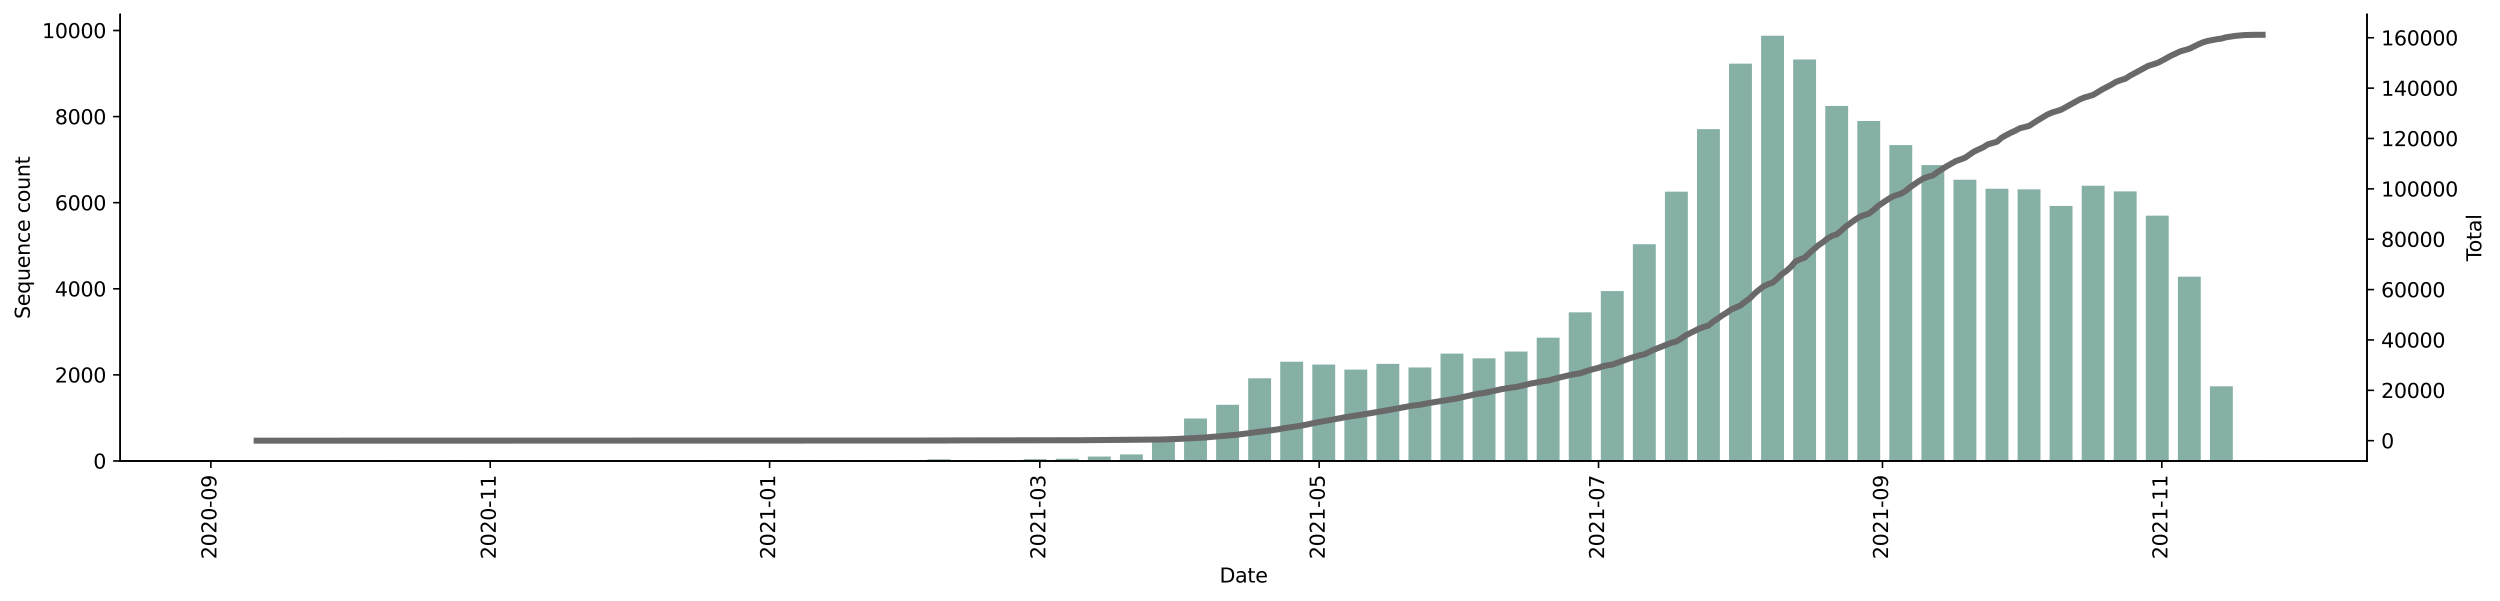 <?xml version="1.0" encoding="utf-8" standalone="no"?>
<!DOCTYPE svg PUBLIC "-//W3C//DTD SVG 1.1//EN"
  "http://www.w3.org/Graphics/SVG/1.1/DTD/svg11.dtd">
<svg height="298.621pt" version="1.1" viewBox="0 0 1241.744 298.621" width="1241.744pt" xmlns="http://www.w3.org/2000/svg" xmlns:xlink="http://www.w3.org/1999/xlink">
 <defs>
  <style type="text/css">*{stroke-linecap:butt;stroke-linejoin:round;}</style>
 </defs>
 <g id="figure_1">
  <g id="patch_1">
   <path d="M 0 298.621 
L 1241.744 298.621 
L 1241.744 0 
L 0 0 
z
" style="fill:#ffffff;"/>
  </g>
  <g id="axes_1">
   <g id="patch_2">
    <path d="M 59.691 228.96 
L 1175.691 228.96 
L 1175.691 7.2 
L 59.691 7.2 
z
" style="fill:#ffffff;"/>
   </g>
   <g id="patch_3">
    <path clip-path="url(#pdcbfd4e3df)" d="M 110.418 228.96 
L 121.792 228.96 
L 121.792 228.939 
L 110.418 228.939 
z
" style="fill:#86b0a6;"/>
   </g>
   <g id="patch_4">
    <path clip-path="url(#pdcbfd4e3df)" d="M 190.035 228.96 
L 201.409 228.96 
L 201.409 228.917 
L 190.035 228.917 
z
" style="fill:#86b0a6;"/>
   </g>
   <g id="patch_5">
    <path clip-path="url(#pdcbfd4e3df)" d="M 221.881 228.96 
L 233.255 228.96 
L 233.255 228.874 
L 221.881 228.874 
z
" style="fill:#86b0a6;"/>
   </g>
   <g id="patch_6">
    <path clip-path="url(#pdcbfd4e3df)" d="M 237.805 228.96 
L 249.179 228.96 
L 249.179 228.939 
L 237.805 228.939 
z
" style="fill:#86b0a6;"/>
   </g>
   <g id="patch_7">
    <path clip-path="url(#pdcbfd4e3df)" d="M 253.728 228.96 
L 265.102 228.96 
L 265.102 228.939 
L 253.728 228.939 
z
" style="fill:#86b0a6;"/>
   </g>
   <g id="patch_8">
    <path clip-path="url(#pdcbfd4e3df)" d="M 317.422 228.96 
L 328.795 228.96 
L 328.795 228.939 
L 317.422 228.939 
z
" style="fill:#86b0a6;"/>
   </g>
   <g id="patch_9">
    <path clip-path="url(#pdcbfd4e3df)" d="M 349.268 228.96 
L 360.642 228.96 
L 360.642 228.917 
L 349.268 228.917 
z
" style="fill:#86b0a6;"/>
   </g>
   <g id="patch_10">
    <path clip-path="url(#pdcbfd4e3df)" d="M 365.192 228.96 
L 376.565 228.96 
L 376.565 228.917 
L 365.192 228.917 
z
" style="fill:#86b0a6;"/>
   </g>
   <g id="patch_11">
    <path clip-path="url(#pdcbfd4e3df)" d="M 381.115 228.96 
L 392.489 228.96 
L 392.489 228.49 
L 381.115 228.49 
z
" style="fill:#86b0a6;"/>
   </g>
   <g id="patch_12">
    <path clip-path="url(#pdcbfd4e3df)" d="M 397.038 228.96 
L 408.412 228.96 
L 408.412 228.768 
L 397.038 228.768 
z
" style="fill:#86b0a6;"/>
   </g>
   <g id="patch_13">
    <path clip-path="url(#pdcbfd4e3df)" d="M 412.962 228.96 
L 424.336 228.96 
L 424.336 228.917 
L 412.962 228.917 
z
" style="fill:#86b0a6;"/>
   </g>
   <g id="patch_14">
    <path clip-path="url(#pdcbfd4e3df)" d="M 428.885 228.96 
L 440.259 228.96 
L 440.259 228.896 
L 428.885 228.896 
z
" style="fill:#86b0a6;"/>
   </g>
   <g id="patch_15">
    <path clip-path="url(#pdcbfd4e3df)" d="M 444.808 228.96 
L 456.182 228.96 
L 456.182 228.768 
L 444.808 228.768 
z
" style="fill:#86b0a6;"/>
   </g>
   <g id="patch_16">
    <path clip-path="url(#pdcbfd4e3df)" d="M 460.732 228.96 
L 472.106 228.96 
L 472.106 228.126 
L 460.732 228.126 
z
" style="fill:#86b0a6;"/>
   </g>
   <g id="patch_17">
    <path clip-path="url(#pdcbfd4e3df)" d="M 476.655 228.96 
L 488.029 228.96 
L 488.029 228.896 
L 476.655 228.896 
z
" style="fill:#86b0a6;"/>
   </g>
   <g id="patch_18">
    <path clip-path="url(#pdcbfd4e3df)" d="M 492.579 228.96 
L 503.952 228.96 
L 503.952 228.81 
L 492.579 228.81 
z
" style="fill:#86b0a6;"/>
   </g>
   <g id="patch_19">
    <path clip-path="url(#pdcbfd4e3df)" d="M 508.502 228.96 
L 519.876 228.96 
L 519.876 228.062 
L 508.502 228.062 
z
" style="fill:#86b0a6;"/>
   </g>
   <g id="patch_20">
    <path clip-path="url(#pdcbfd4e3df)" d="M 524.425 228.96 
L 535.799 228.96 
L 535.799 227.848 
L 524.425 227.848 
z
" style="fill:#86b0a6;"/>
   </g>
   <g id="patch_21">
    <path clip-path="url(#pdcbfd4e3df)" d="M 540.349 228.96 
L 551.722 228.96 
L 551.722 226.758 
L 540.349 226.758 
z
" style="fill:#86b0a6;"/>
   </g>
   <g id="patch_22">
    <path clip-path="url(#pdcbfd4e3df)" d="M 556.272 228.96 
L 567.646 228.96 
L 567.646 225.71 
L 556.272 225.71 
z
" style="fill:#86b0a6;"/>
   </g>
   <g id="patch_23">
    <path clip-path="url(#pdcbfd4e3df)" d="M 572.195 228.96 
L 583.569 228.96 
L 583.569 219.339 
L 572.195 219.339 
z
" style="fill:#86b0a6;"/>
   </g>
   <g id="patch_24">
    <path clip-path="url(#pdcbfd4e3df)" d="M 588.119 228.96 
L 599.492 228.96 
L 599.492 207.857 
L 588.119 207.857 
z
" style="fill:#86b0a6;"/>
   </g>
   <g id="patch_25">
    <path clip-path="url(#pdcbfd4e3df)" d="M 604.042 228.96 
L 615.416 228.96 
L 615.416 201.058 
L 604.042 201.058 
z
" style="fill:#86b0a6;"/>
   </g>
   <g id="patch_26">
    <path clip-path="url(#pdcbfd4e3df)" d="M 619.965 228.96 
L 631.339 228.96 
L 631.339 187.887 
L 619.965 187.887 
z
" style="fill:#86b0a6;"/>
   </g>
   <g id="patch_27">
    <path clip-path="url(#pdcbfd4e3df)" d="M 635.889 228.96 
L 647.263 228.96 
L 647.263 179.677 
L 635.889 179.677 
z
" style="fill:#86b0a6;"/>
   </g>
   <g id="patch_28">
    <path clip-path="url(#pdcbfd4e3df)" d="M 651.812 228.96 
L 663.186 228.96 
L 663.186 181.046 
L 651.812 181.046 
z
" style="fill:#86b0a6;"/>
   </g>
   <g id="patch_29">
    <path clip-path="url(#pdcbfd4e3df)" d="M 667.735 228.96 
L 679.109 228.96 
L 679.109 183.568 
L 667.735 183.568 
z
" style="fill:#86b0a6;"/>
   </g>
   <g id="patch_30">
    <path clip-path="url(#pdcbfd4e3df)" d="M 683.659 228.96 
L 695.033 228.96 
L 695.033 180.725 
L 683.659 180.725 
z
" style="fill:#86b0a6;"/>
   </g>
   <g id="patch_31">
    <path clip-path="url(#pdcbfd4e3df)" d="M 699.582 228.96 
L 710.956 228.96 
L 710.956 182.521 
L 699.582 182.521 
z
" style="fill:#86b0a6;"/>
   </g>
   <g id="patch_32">
    <path clip-path="url(#pdcbfd4e3df)" d="M 715.506 228.96 
L 726.879 228.96 
L 726.879 175.636 
L 715.506 175.636 
z
" style="fill:#86b0a6;"/>
   </g>
   <g id="patch_33">
    <path clip-path="url(#pdcbfd4e3df)" d="M 731.429 228.96 
L 742.803 228.96 
L 742.803 177.988 
L 731.429 177.988 
z
" style="fill:#86b0a6;"/>
   </g>
   <g id="patch_34">
    <path clip-path="url(#pdcbfd4e3df)" d="M 747.352 228.96 
L 758.726 228.96 
L 758.726 174.589 
L 747.352 174.589 
z
" style="fill:#86b0a6;"/>
   </g>
   <g id="patch_35">
    <path clip-path="url(#pdcbfd4e3df)" d="M 763.276 228.96 
L 774.649 228.96 
L 774.649 167.725 
L 763.276 167.725 
z
" style="fill:#86b0a6;"/>
   </g>
   <g id="patch_36">
    <path clip-path="url(#pdcbfd4e3df)" d="M 779.199 228.96 
L 790.573 228.96 
L 790.573 155.132 
L 779.199 155.132 
z
" style="fill:#86b0a6;"/>
   </g>
   <g id="patch_37">
    <path clip-path="url(#pdcbfd4e3df)" d="M 795.122 228.96 
L 806.496 228.96 
L 806.496 144.57 
L 795.122 144.57 
z
" style="fill:#86b0a6;"/>
   </g>
   <g id="patch_38">
    <path clip-path="url(#pdcbfd4e3df)" d="M 811.046 228.96 
L 822.42 228.96 
L 822.42 121.307 
L 811.046 121.307 
z
" style="fill:#86b0a6;"/>
   </g>
   <g id="patch_39">
    <path clip-path="url(#pdcbfd4e3df)" d="M 826.969 228.96 
L 838.343 228.96 
L 838.343 95.201 
L 826.969 95.201 
z
" style="fill:#86b0a6;"/>
   </g>
   <g id="patch_40">
    <path clip-path="url(#pdcbfd4e3df)" d="M 842.892 228.96 
L 854.266 228.96 
L 854.266 64.156 
L 842.892 64.156 
z
" style="fill:#86b0a6;"/>
   </g>
   <g id="patch_41">
    <path clip-path="url(#pdcbfd4e3df)" d="M 858.816 228.96 
L 870.19 228.96 
L 870.19 31.615 
L 858.816 31.615 
z
" style="fill:#86b0a6;"/>
   </g>
   <g id="patch_42">
    <path clip-path="url(#pdcbfd4e3df)" d="M 874.739 228.96 
L 886.113 228.96 
L 886.113 17.76 
L 874.739 17.76 
z
" style="fill:#86b0a6;"/>
   </g>
   <g id="patch_43">
    <path clip-path="url(#pdcbfd4e3df)" d="M 890.662 228.96 
L 902.036 228.96 
L 902.036 29.541 
L 890.662 29.541 
z
" style="fill:#86b0a6;"/>
   </g>
   <g id="patch_44">
    <path clip-path="url(#pdcbfd4e3df)" d="M 906.586 228.96 
L 917.96 228.96 
L 917.96 52.611 
L 906.586 52.611 
z
" style="fill:#86b0a6;"/>
   </g>
   <g id="patch_45">
    <path clip-path="url(#pdcbfd4e3df)" d="M 922.509 228.96 
L 933.883 228.96 
L 933.883 60.115 
L 922.509 60.115 
z
" style="fill:#86b0a6;"/>
   </g>
   <g id="patch_46">
    <path clip-path="url(#pdcbfd4e3df)" d="M 938.433 228.96 
L 949.806 228.96 
L 949.806 72.067 
L 938.433 72.067 
z
" style="fill:#86b0a6;"/>
   </g>
   <g id="patch_47">
    <path clip-path="url(#pdcbfd4e3df)" d="M 954.356 228.96 
L 965.73 228.96 
L 965.73 81.988 
L 954.356 81.988 
z
" style="fill:#86b0a6;"/>
   </g>
   <g id="patch_48">
    <path clip-path="url(#pdcbfd4e3df)" d="M 970.279 228.96 
L 981.653 228.96 
L 981.653 89.279 
L 970.279 89.279 
z
" style="fill:#86b0a6;"/>
   </g>
   <g id="patch_49">
    <path clip-path="url(#pdcbfd4e3df)" d="M 986.203 228.96 
L 997.576 228.96 
L 997.576 93.748 
L 986.203 93.748 
z
" style="fill:#86b0a6;"/>
   </g>
   <g id="patch_50">
    <path clip-path="url(#pdcbfd4e3df)" d="M 1002.126 228.96 
L 1013.5 228.96 
L 1013.5 94.047 
L 1002.126 94.047 
z
" style="fill:#86b0a6;"/>
   </g>
   <g id="patch_51">
    <path clip-path="url(#pdcbfd4e3df)" d="M 1018.049 228.96 
L 1029.423 228.96 
L 1029.423 102.3 
L 1018.049 102.3 
z
" style="fill:#86b0a6;"/>
   </g>
   <g id="patch_52">
    <path clip-path="url(#pdcbfd4e3df)" d="M 1033.973 228.96 
L 1045.347 228.96 
L 1045.347 92.251 
L 1033.973 92.251 
z
" style="fill:#86b0a6;"/>
   </g>
   <g id="patch_53">
    <path clip-path="url(#pdcbfd4e3df)" d="M 1049.896 228.96 
L 1061.27 228.96 
L 1061.27 95.052 
L 1049.896 95.052 
z
" style="fill:#86b0a6;"/>
   </g>
   <g id="patch_54">
    <path clip-path="url(#pdcbfd4e3df)" d="M 1065.819 228.96 
L 1077.193 228.96 
L 1077.193 107.111 
L 1065.819 107.111 
z
" style="fill:#86b0a6;"/>
   </g>
   <g id="patch_55">
    <path clip-path="url(#pdcbfd4e3df)" d="M 1081.743 228.96 
L 1093.117 228.96 
L 1093.117 137.429 
L 1081.743 137.429 
z
" style="fill:#86b0a6;"/>
   </g>
   <g id="patch_56">
    <path clip-path="url(#pdcbfd4e3df)" d="M 1097.666 228.96 
L 1109.04 228.96 
L 1109.04 191.864 
L 1097.666 191.864 
z
" style="fill:#86b0a6;"/>
   </g>
   <g id="patch_57">
    <path clip-path="url(#pdcbfd4e3df)" d="M 1113.59 228.96 
L 1124.963 228.96 
L 1124.963 228.468 
L 1113.59 228.468 
z
" style="fill:#86b0a6;"/>
   </g>
   <g id="matplotlib.axis_1">
    <g id="xtick_1">
     <g id="line2d_1">
      <defs>
       <path d="M 0 0 
L 0 3.5 
" id="m52a9584d36" style="stroke:#000000;stroke-width:0.8;"/>
      </defs>
      <g>
       <use style="stroke:#000000;stroke-width:0.8;" x="104.731" xlink:href="#m52a9584d36" y="228.96"/>
      </g>
     </g>
     <g id="text_1">
      <!-- 2020-09 -->
      <g transform="translate(107.49 277.743)rotate(-90)scale(0.1 -0.1)">
       <defs>
        <path d="M 1228 531 
L 3431 531 
L 3431 0 
L 469 0 
L 469 531 
Q 828 903 1448 1529 
Q 2069 2156 2228 2338 
Q 2531 2678 2651 2914 
Q 2772 3150 2772 3378 
Q 2772 3750 2511 3984 
Q 2250 4219 1831 4219 
Q 1534 4219 1204 4116 
Q 875 4013 500 3803 
L 500 4441 
Q 881 4594 1212 4672 
Q 1544 4750 1819 4750 
Q 2544 4750 2975 4387 
Q 3406 4025 3406 3419 
Q 3406 3131 3298 2873 
Q 3191 2616 2906 2266 
Q 2828 2175 2409 1742 
Q 1991 1309 1228 531 
z
" id="DejaVuSans-32" transform="scale(0.016)"/>
        <path d="M 2034 4250 
Q 1547 4250 1301 3770 
Q 1056 3291 1056 2328 
Q 1056 1369 1301 889 
Q 1547 409 2034 409 
Q 2525 409 2770 889 
Q 3016 1369 3016 2328 
Q 3016 3291 2770 3770 
Q 2525 4250 2034 4250 
z
M 2034 4750 
Q 2819 4750 3233 4129 
Q 3647 3509 3647 2328 
Q 3647 1150 3233 529 
Q 2819 -91 2034 -91 
Q 1250 -91 836 529 
Q 422 1150 422 2328 
Q 422 3509 836 4129 
Q 1250 4750 2034 4750 
z
" id="DejaVuSans-30" transform="scale(0.016)"/>
        <path d="M 313 2009 
L 1997 2009 
L 1997 1497 
L 313 1497 
L 313 2009 
z
" id="DejaVuSans-2d" transform="scale(0.016)"/>
        <path d="M 703 97 
L 703 672 
Q 941 559 1184 500 
Q 1428 441 1663 441 
Q 2288 441 2617 861 
Q 2947 1281 2994 2138 
Q 2813 1869 2534 1725 
Q 2256 1581 1919 1581 
Q 1219 1581 811 2004 
Q 403 2428 403 3163 
Q 403 3881 828 4315 
Q 1253 4750 1959 4750 
Q 2769 4750 3195 4129 
Q 3622 3509 3622 2328 
Q 3622 1225 3098 567 
Q 2575 -91 1691 -91 
Q 1453 -91 1209 -44 
Q 966 3 703 97 
z
M 1959 2075 
Q 2384 2075 2632 2365 
Q 2881 2656 2881 3163 
Q 2881 3666 2632 3958 
Q 2384 4250 1959 4250 
Q 1534 4250 1286 3958 
Q 1038 3666 1038 3163 
Q 1038 2656 1286 2365 
Q 1534 2075 1959 2075 
z
" id="DejaVuSans-39" transform="scale(0.016)"/>
       </defs>
       <use xlink:href="#DejaVuSans-32"/>
       <use x="63.623" xlink:href="#DejaVuSans-30"/>
       <use x="127.246" xlink:href="#DejaVuSans-32"/>
       <use x="190.869" xlink:href="#DejaVuSans-30"/>
       <use x="254.492" xlink:href="#DejaVuSans-2d"/>
       <use x="290.576" xlink:href="#DejaVuSans-30"/>
       <use x="354.199" xlink:href="#DejaVuSans-39"/>
      </g>
     </g>
    </g>
    <g id="xtick_2">
     <g id="line2d_2">
      <g>
       <use style="stroke:#000000;stroke-width:0.8;" x="243.492" xlink:href="#m52a9584d36" y="228.96"/>
      </g>
     </g>
     <g id="text_2">
      <!-- 2020-11 -->
      <g transform="translate(246.251 277.743)rotate(-90)scale(0.1 -0.1)">
       <defs>
        <path d="M 794 531 
L 1825 531 
L 1825 4091 
L 703 3866 
L 703 4441 
L 1819 4666 
L 2450 4666 
L 2450 531 
L 3481 531 
L 3481 0 
L 794 0 
L 794 531 
z
" id="DejaVuSans-31" transform="scale(0.016)"/>
       </defs>
       <use xlink:href="#DejaVuSans-32"/>
       <use x="63.623" xlink:href="#DejaVuSans-30"/>
       <use x="127.246" xlink:href="#DejaVuSans-32"/>
       <use x="190.869" xlink:href="#DejaVuSans-30"/>
       <use x="254.492" xlink:href="#DejaVuSans-2d"/>
       <use x="290.576" xlink:href="#DejaVuSans-31"/>
       <use x="354.199" xlink:href="#DejaVuSans-31"/>
      </g>
     </g>
    </g>
    <g id="xtick_3">
     <g id="line2d_3">
      <g>
       <use style="stroke:#000000;stroke-width:0.8;" x="382.252" xlink:href="#m52a9584d36" y="228.96"/>
      </g>
     </g>
     <g id="text_3">
      <!-- 2021-01 -->
      <g transform="translate(385.012 277.743)rotate(-90)scale(0.1 -0.1)">
       <use xlink:href="#DejaVuSans-32"/>
       <use x="63.623" xlink:href="#DejaVuSans-30"/>
       <use x="127.246" xlink:href="#DejaVuSans-32"/>
       <use x="190.869" xlink:href="#DejaVuSans-31"/>
       <use x="254.492" xlink:href="#DejaVuSans-2d"/>
       <use x="290.576" xlink:href="#DejaVuSans-30"/>
       <use x="354.199" xlink:href="#DejaVuSans-31"/>
      </g>
     </g>
    </g>
    <g id="xtick_4">
     <g id="line2d_4">
      <g>
       <use style="stroke:#000000;stroke-width:0.8;" x="516.464" xlink:href="#m52a9584d36" y="228.96"/>
      </g>
     </g>
     <g id="text_4">
      <!-- 2021-03 -->
      <g transform="translate(519.223 277.743)rotate(-90)scale(0.1 -0.1)">
       <defs>
        <path d="M 2597 2516 
Q 3050 2419 3304 2112 
Q 3559 1806 3559 1356 
Q 3559 666 3084 287 
Q 2609 -91 1734 -91 
Q 1441 -91 1130 -33 
Q 819 25 488 141 
L 488 750 
Q 750 597 1062 519 
Q 1375 441 1716 441 
Q 2309 441 2620 675 
Q 2931 909 2931 1356 
Q 2931 1769 2642 2001 
Q 2353 2234 1838 2234 
L 1294 2234 
L 1294 2753 
L 1863 2753 
Q 2328 2753 2575 2939 
Q 2822 3125 2822 3475 
Q 2822 3834 2567 4026 
Q 2313 4219 1838 4219 
Q 1578 4219 1281 4162 
Q 984 4106 628 3988 
L 628 4550 
Q 988 4650 1302 4700 
Q 1616 4750 1894 4750 
Q 2613 4750 3031 4423 
Q 3450 4097 3450 3541 
Q 3450 3153 3228 2886 
Q 3006 2619 2597 2516 
z
" id="DejaVuSans-33" transform="scale(0.016)"/>
       </defs>
       <use xlink:href="#DejaVuSans-32"/>
       <use x="63.623" xlink:href="#DejaVuSans-30"/>
       <use x="127.246" xlink:href="#DejaVuSans-32"/>
       <use x="190.869" xlink:href="#DejaVuSans-31"/>
       <use x="254.492" xlink:href="#DejaVuSans-2d"/>
       <use x="290.576" xlink:href="#DejaVuSans-30"/>
       <use x="354.199" xlink:href="#DejaVuSans-33"/>
      </g>
     </g>
    </g>
    <g id="xtick_5">
     <g id="line2d_5">
      <g>
       <use style="stroke:#000000;stroke-width:0.8;" x="655.224" xlink:href="#m52a9584d36" y="228.96"/>
      </g>
     </g>
     <g id="text_5">
      <!-- 2021-05 -->
      <g transform="translate(657.984 277.743)rotate(-90)scale(0.1 -0.1)">
       <defs>
        <path d="M 691 4666 
L 3169 4666 
L 3169 4134 
L 1269 4134 
L 1269 2991 
Q 1406 3038 1543 3061 
Q 1681 3084 1819 3084 
Q 2600 3084 3056 2656 
Q 3513 2228 3513 1497 
Q 3513 744 3044 326 
Q 2575 -91 1722 -91 
Q 1428 -91 1123 -41 
Q 819 9 494 109 
L 494 744 
Q 775 591 1075 516 
Q 1375 441 1709 441 
Q 2250 441 2565 725 
Q 2881 1009 2881 1497 
Q 2881 1984 2565 2268 
Q 2250 2553 1709 2553 
Q 1456 2553 1204 2497 
Q 953 2441 691 2322 
L 691 4666 
z
" id="DejaVuSans-35" transform="scale(0.016)"/>
       </defs>
       <use xlink:href="#DejaVuSans-32"/>
       <use x="63.623" xlink:href="#DejaVuSans-30"/>
       <use x="127.246" xlink:href="#DejaVuSans-32"/>
       <use x="190.869" xlink:href="#DejaVuSans-31"/>
       <use x="254.492" xlink:href="#DejaVuSans-2d"/>
       <use x="290.576" xlink:href="#DejaVuSans-30"/>
       <use x="354.199" xlink:href="#DejaVuSans-35"/>
      </g>
     </g>
    </g>
    <g id="xtick_6">
     <g id="line2d_6">
      <g>
       <use style="stroke:#000000;stroke-width:0.8;" x="793.985" xlink:href="#m52a9584d36" y="228.96"/>
      </g>
     </g>
     <g id="text_6">
      <!-- 2021-07 -->
      <g transform="translate(796.744 277.743)rotate(-90)scale(0.1 -0.1)">
       <defs>
        <path d="M 525 4666 
L 3525 4666 
L 3525 4397 
L 1831 0 
L 1172 0 
L 2766 4134 
L 525 4134 
L 525 4666 
z
" id="DejaVuSans-37" transform="scale(0.016)"/>
       </defs>
       <use xlink:href="#DejaVuSans-32"/>
       <use x="63.623" xlink:href="#DejaVuSans-30"/>
       <use x="127.246" xlink:href="#DejaVuSans-32"/>
       <use x="190.869" xlink:href="#DejaVuSans-31"/>
       <use x="254.492" xlink:href="#DejaVuSans-2d"/>
       <use x="290.576" xlink:href="#DejaVuSans-30"/>
       <use x="354.199" xlink:href="#DejaVuSans-37"/>
      </g>
     </g>
    </g>
    <g id="xtick_7">
     <g id="line2d_7">
      <g>
       <use style="stroke:#000000;stroke-width:0.8;" x="935.02" xlink:href="#m52a9584d36" y="228.96"/>
      </g>
     </g>
     <g id="text_7">
      <!-- 2021-09 -->
      <g transform="translate(937.78 277.743)rotate(-90)scale(0.1 -0.1)">
       <use xlink:href="#DejaVuSans-32"/>
       <use x="63.623" xlink:href="#DejaVuSans-30"/>
       <use x="127.246" xlink:href="#DejaVuSans-32"/>
       <use x="190.869" xlink:href="#DejaVuSans-31"/>
       <use x="254.492" xlink:href="#DejaVuSans-2d"/>
       <use x="290.576" xlink:href="#DejaVuSans-30"/>
       <use x="354.199" xlink:href="#DejaVuSans-39"/>
      </g>
     </g>
    </g>
    <g id="xtick_8">
     <g id="line2d_8">
      <g>
       <use style="stroke:#000000;stroke-width:0.8;" x="1073.781" xlink:href="#m52a9584d36" y="228.96"/>
      </g>
     </g>
     <g id="text_8">
      <!-- 2021-11 -->
      <g transform="translate(1076.541 277.743)rotate(-90)scale(0.1 -0.1)">
       <use xlink:href="#DejaVuSans-32"/>
       <use x="63.623" xlink:href="#DejaVuSans-30"/>
       <use x="127.246" xlink:href="#DejaVuSans-32"/>
       <use x="190.869" xlink:href="#DejaVuSans-31"/>
       <use x="254.492" xlink:href="#DejaVuSans-2d"/>
       <use x="290.576" xlink:href="#DejaVuSans-31"/>
       <use x="354.199" xlink:href="#DejaVuSans-31"/>
      </g>
     </g>
    </g>
    <g id="text_9">
     <!-- Date -->
     <g transform="translate(605.74 289.341)scale(0.1 -0.1)">
      <defs>
       <path d="M 1259 4147 
L 1259 519 
L 2022 519 
Q 2988 519 3436 956 
Q 3884 1394 3884 2338 
Q 3884 3275 3436 3711 
Q 2988 4147 2022 4147 
L 1259 4147 
z
M 628 4666 
L 1925 4666 
Q 3281 4666 3915 4102 
Q 4550 3538 4550 2338 
Q 4550 1131 3912 565 
Q 3275 0 1925 0 
L 628 0 
L 628 4666 
z
" id="DejaVuSans-44" transform="scale(0.016)"/>
       <path d="M 2194 1759 
Q 1497 1759 1228 1600 
Q 959 1441 959 1056 
Q 959 750 1161 570 
Q 1363 391 1709 391 
Q 2188 391 2477 730 
Q 2766 1069 2766 1631 
L 2766 1759 
L 2194 1759 
z
M 3341 1997 
L 3341 0 
L 2766 0 
L 2766 531 
Q 2569 213 2275 61 
Q 1981 -91 1556 -91 
Q 1019 -91 701 211 
Q 384 513 384 1019 
Q 384 1609 779 1909 
Q 1175 2209 1959 2209 
L 2766 2209 
L 2766 2266 
Q 2766 2663 2505 2880 
Q 2244 3097 1772 3097 
Q 1472 3097 1187 3025 
Q 903 2953 641 2809 
L 641 3341 
Q 956 3463 1253 3523 
Q 1550 3584 1831 3584 
Q 2591 3584 2966 3190 
Q 3341 2797 3341 1997 
z
" id="DejaVuSans-61" transform="scale(0.016)"/>
       <path d="M 1172 4494 
L 1172 3500 
L 2356 3500 
L 2356 3053 
L 1172 3053 
L 1172 1153 
Q 1172 725 1289 603 
Q 1406 481 1766 481 
L 2356 481 
L 2356 0 
L 1766 0 
Q 1100 0 847 248 
Q 594 497 594 1153 
L 594 3053 
L 172 3053 
L 172 3500 
L 594 3500 
L 594 4494 
L 1172 4494 
z
" id="DejaVuSans-74" transform="scale(0.016)"/>
       <path d="M 3597 1894 
L 3597 1613 
L 953 1613 
Q 991 1019 1311 708 
Q 1631 397 2203 397 
Q 2534 397 2845 478 
Q 3156 559 3463 722 
L 3463 178 
Q 3153 47 2828 -22 
Q 2503 -91 2169 -91 
Q 1331 -91 842 396 
Q 353 884 353 1716 
Q 353 2575 817 3079 
Q 1281 3584 2069 3584 
Q 2775 3584 3186 3129 
Q 3597 2675 3597 1894 
z
M 3022 2063 
Q 3016 2534 2758 2815 
Q 2500 3097 2075 3097 
Q 1594 3097 1305 2825 
Q 1016 2553 972 2059 
L 3022 2063 
z
" id="DejaVuSans-65" transform="scale(0.016)"/>
      </defs>
      <use xlink:href="#DejaVuSans-44"/>
      <use x="77.002" xlink:href="#DejaVuSans-61"/>
      <use x="138.281" xlink:href="#DejaVuSans-74"/>
      <use x="177.49" xlink:href="#DejaVuSans-65"/>
     </g>
    </g>
   </g>
   <g id="matplotlib.axis_2">
    <g id="ytick_1">
     <g id="line2d_9">
      <defs>
       <path d="M 0 0 
L -3.5 0 
" id="m2a4c23a696" style="stroke:#000000;stroke-width:0.8;"/>
      </defs>
      <g>
       <use style="stroke:#000000;stroke-width:0.8;" x="59.691" xlink:href="#m2a4c23a696" y="228.96"/>
      </g>
     </g>
     <g id="text_10">
      <!-- 0 -->
      <g transform="translate(46.328 232.759)scale(0.1 -0.1)">
       <use xlink:href="#DejaVuSans-30"/>
      </g>
     </g>
    </g>
    <g id="ytick_2">
     <g id="line2d_10">
      <g>
       <use style="stroke:#000000;stroke-width:0.8;" x="59.691" xlink:href="#m2a4c23a696" y="186.198"/>
      </g>
     </g>
     <g id="text_11">
      <!-- 2000 -->
      <g transform="translate(27.241 189.998)scale(0.1 -0.1)">
       <use xlink:href="#DejaVuSans-32"/>
       <use x="63.623" xlink:href="#DejaVuSans-30"/>
       <use x="127.246" xlink:href="#DejaVuSans-30"/>
       <use x="190.869" xlink:href="#DejaVuSans-30"/>
      </g>
     </g>
    </g>
    <g id="ytick_3">
     <g id="line2d_11">
      <g>
       <use style="stroke:#000000;stroke-width:0.8;" x="59.691" xlink:href="#m2a4c23a696" y="143.437"/>
      </g>
     </g>
     <g id="text_12">
      <!-- 4000 -->
      <g transform="translate(27.241 147.236)scale(0.1 -0.1)">
       <defs>
        <path d="M 2419 4116 
L 825 1625 
L 2419 1625 
L 2419 4116 
z
M 2253 4666 
L 3047 4666 
L 3047 1625 
L 3713 1625 
L 3713 1100 
L 3047 1100 
L 3047 0 
L 2419 0 
L 2419 1100 
L 313 1100 
L 313 1709 
L 2253 4666 
z
" id="DejaVuSans-34" transform="scale(0.016)"/>
       </defs>
       <use xlink:href="#DejaVuSans-34"/>
       <use x="63.623" xlink:href="#DejaVuSans-30"/>
       <use x="127.246" xlink:href="#DejaVuSans-30"/>
       <use x="190.869" xlink:href="#DejaVuSans-30"/>
      </g>
     </g>
    </g>
    <g id="ytick_4">
     <g id="line2d_12">
      <g>
       <use style="stroke:#000000;stroke-width:0.8;" x="59.691" xlink:href="#m2a4c23a696" y="100.675"/>
      </g>
     </g>
     <g id="text_13">
      <!-- 6000 -->
      <g transform="translate(27.241 104.474)scale(0.1 -0.1)">
       <defs>
        <path d="M 2113 2584 
Q 1688 2584 1439 2293 
Q 1191 2003 1191 1497 
Q 1191 994 1439 701 
Q 1688 409 2113 409 
Q 2538 409 2786 701 
Q 3034 994 3034 1497 
Q 3034 2003 2786 2293 
Q 2538 2584 2113 2584 
z
M 3366 4563 
L 3366 3988 
Q 3128 4100 2886 4159 
Q 2644 4219 2406 4219 
Q 1781 4219 1451 3797 
Q 1122 3375 1075 2522 
Q 1259 2794 1537 2939 
Q 1816 3084 2150 3084 
Q 2853 3084 3261 2657 
Q 3669 2231 3669 1497 
Q 3669 778 3244 343 
Q 2819 -91 2113 -91 
Q 1303 -91 875 529 
Q 447 1150 447 2328 
Q 447 3434 972 4092 
Q 1497 4750 2381 4750 
Q 2619 4750 2861 4703 
Q 3103 4656 3366 4563 
z
" id="DejaVuSans-36" transform="scale(0.016)"/>
       </defs>
       <use xlink:href="#DejaVuSans-36"/>
       <use x="63.623" xlink:href="#DejaVuSans-30"/>
       <use x="127.246" xlink:href="#DejaVuSans-30"/>
       <use x="190.869" xlink:href="#DejaVuSans-30"/>
      </g>
     </g>
    </g>
    <g id="ytick_5">
     <g id="line2d_13">
      <g>
       <use style="stroke:#000000;stroke-width:0.8;" x="59.691" xlink:href="#m2a4c23a696" y="57.913"/>
      </g>
     </g>
     <g id="text_14">
      <!-- 8000 -->
      <g transform="translate(27.241 61.712)scale(0.1 -0.1)">
       <defs>
        <path d="M 2034 2216 
Q 1584 2216 1326 1975 
Q 1069 1734 1069 1313 
Q 1069 891 1326 650 
Q 1584 409 2034 409 
Q 2484 409 2743 651 
Q 3003 894 3003 1313 
Q 3003 1734 2745 1975 
Q 2488 2216 2034 2216 
z
M 1403 2484 
Q 997 2584 770 2862 
Q 544 3141 544 3541 
Q 544 4100 942 4425 
Q 1341 4750 2034 4750 
Q 2731 4750 3128 4425 
Q 3525 4100 3525 3541 
Q 3525 3141 3298 2862 
Q 3072 2584 2669 2484 
Q 3125 2378 3379 2068 
Q 3634 1759 3634 1313 
Q 3634 634 3220 271 
Q 2806 -91 2034 -91 
Q 1263 -91 848 271 
Q 434 634 434 1313 
Q 434 1759 690 2068 
Q 947 2378 1403 2484 
z
M 1172 3481 
Q 1172 3119 1398 2916 
Q 1625 2713 2034 2713 
Q 2441 2713 2670 2916 
Q 2900 3119 2900 3481 
Q 2900 3844 2670 4047 
Q 2441 4250 2034 4250 
Q 1625 4250 1398 4047 
Q 1172 3844 1172 3481 
z
" id="DejaVuSans-38" transform="scale(0.016)"/>
       </defs>
       <use xlink:href="#DejaVuSans-38"/>
       <use x="63.623" xlink:href="#DejaVuSans-30"/>
       <use x="127.246" xlink:href="#DejaVuSans-30"/>
       <use x="190.869" xlink:href="#DejaVuSans-30"/>
      </g>
     </g>
    </g>
    <g id="ytick_6">
     <g id="line2d_14">
      <g>
       <use style="stroke:#000000;stroke-width:0.8;" x="59.691" xlink:href="#m2a4c23a696" y="15.152"/>
      </g>
     </g>
     <g id="text_15">
      <!-- 10000 -->
      <g transform="translate(20.878 18.951)scale(0.1 -0.1)">
       <use xlink:href="#DejaVuSans-31"/>
       <use x="63.623" xlink:href="#DejaVuSans-30"/>
       <use x="127.246" xlink:href="#DejaVuSans-30"/>
       <use x="190.869" xlink:href="#DejaVuSans-30"/>
       <use x="254.492" xlink:href="#DejaVuSans-30"/>
      </g>
     </g>
    </g>
    <g id="text_16">
     <!-- Sequence count -->
     <g transform="translate(14.798 158.44)rotate(-90)scale(0.1 -0.1)">
      <defs>
       <path d="M 3425 4513 
L 3425 3897 
Q 3066 4069 2747 4153 
Q 2428 4238 2131 4238 
Q 1616 4238 1336 4038 
Q 1056 3838 1056 3469 
Q 1056 3159 1242 3001 
Q 1428 2844 1947 2747 
L 2328 2669 
Q 3034 2534 3370 2195 
Q 3706 1856 3706 1288 
Q 3706 609 3251 259 
Q 2797 -91 1919 -91 
Q 1588 -91 1214 -16 
Q 841 59 441 206 
L 441 856 
Q 825 641 1194 531 
Q 1563 422 1919 422 
Q 2459 422 2753 634 
Q 3047 847 3047 1241 
Q 3047 1584 2836 1778 
Q 2625 1972 2144 2069 
L 1759 2144 
Q 1053 2284 737 2584 
Q 422 2884 422 3419 
Q 422 4038 858 4394 
Q 1294 4750 2059 4750 
Q 2388 4750 2728 4690 
Q 3069 4631 3425 4513 
z
" id="DejaVuSans-53" transform="scale(0.016)"/>
       <path d="M 947 1747 
Q 947 1113 1208 752 
Q 1469 391 1925 391 
Q 2381 391 2643 752 
Q 2906 1113 2906 1747 
Q 2906 2381 2643 2742 
Q 2381 3103 1925 3103 
Q 1469 3103 1208 2742 
Q 947 2381 947 1747 
z
M 2906 525 
Q 2725 213 2448 61 
Q 2172 -91 1784 -91 
Q 1150 -91 751 415 
Q 353 922 353 1747 
Q 353 2572 751 3078 
Q 1150 3584 1784 3584 
Q 2172 3584 2448 3432 
Q 2725 3281 2906 2969 
L 2906 3500 
L 3481 3500 
L 3481 -1331 
L 2906 -1331 
L 2906 525 
z
" id="DejaVuSans-71" transform="scale(0.016)"/>
       <path d="M 544 1381 
L 544 3500 
L 1119 3500 
L 1119 1403 
Q 1119 906 1312 657 
Q 1506 409 1894 409 
Q 2359 409 2629 706 
Q 2900 1003 2900 1516 
L 2900 3500 
L 3475 3500 
L 3475 0 
L 2900 0 
L 2900 538 
Q 2691 219 2414 64 
Q 2138 -91 1772 -91 
Q 1169 -91 856 284 
Q 544 659 544 1381 
z
M 1991 3584 
L 1991 3584 
z
" id="DejaVuSans-75" transform="scale(0.016)"/>
       <path d="M 3513 2113 
L 3513 0 
L 2938 0 
L 2938 2094 
Q 2938 2591 2744 2837 
Q 2550 3084 2163 3084 
Q 1697 3084 1428 2787 
Q 1159 2491 1159 1978 
L 1159 0 
L 581 0 
L 581 3500 
L 1159 3500 
L 1159 2956 
Q 1366 3272 1645 3428 
Q 1925 3584 2291 3584 
Q 2894 3584 3203 3211 
Q 3513 2838 3513 2113 
z
" id="DejaVuSans-6e" transform="scale(0.016)"/>
       <path d="M 3122 3366 
L 3122 2828 
Q 2878 2963 2633 3030 
Q 2388 3097 2138 3097 
Q 1578 3097 1268 2742 
Q 959 2388 959 1747 
Q 959 1106 1268 751 
Q 1578 397 2138 397 
Q 2388 397 2633 464 
Q 2878 531 3122 666 
L 3122 134 
Q 2881 22 2623 -34 
Q 2366 -91 2075 -91 
Q 1284 -91 818 406 
Q 353 903 353 1747 
Q 353 2603 823 3093 
Q 1294 3584 2113 3584 
Q 2378 3584 2631 3529 
Q 2884 3475 3122 3366 
z
" id="DejaVuSans-63" transform="scale(0.016)"/>
       <path id="DejaVuSans-20" transform="scale(0.016)"/>
       <path d="M 1959 3097 
Q 1497 3097 1228 2736 
Q 959 2375 959 1747 
Q 959 1119 1226 758 
Q 1494 397 1959 397 
Q 2419 397 2687 759 
Q 2956 1122 2956 1747 
Q 2956 2369 2687 2733 
Q 2419 3097 1959 3097 
z
M 1959 3584 
Q 2709 3584 3137 3096 
Q 3566 2609 3566 1747 
Q 3566 888 3137 398 
Q 2709 -91 1959 -91 
Q 1206 -91 779 398 
Q 353 888 353 1747 
Q 353 2609 779 3096 
Q 1206 3584 1959 3584 
z
" id="DejaVuSans-6f" transform="scale(0.016)"/>
      </defs>
      <use xlink:href="#DejaVuSans-53"/>
      <use x="63.477" xlink:href="#DejaVuSans-65"/>
      <use x="125" xlink:href="#DejaVuSans-71"/>
      <use x="188.477" xlink:href="#DejaVuSans-75"/>
      <use x="251.855" xlink:href="#DejaVuSans-65"/>
      <use x="313.379" xlink:href="#DejaVuSans-6e"/>
      <use x="376.758" xlink:href="#DejaVuSans-63"/>
      <use x="431.738" xlink:href="#DejaVuSans-65"/>
      <use x="493.262" xlink:href="#DejaVuSans-20"/>
      <use x="525.049" xlink:href="#DejaVuSans-63"/>
      <use x="580.029" xlink:href="#DejaVuSans-6f"/>
      <use x="641.211" xlink:href="#DejaVuSans-75"/>
      <use x="704.59" xlink:href="#DejaVuSans-6e"/>
      <use x="767.969" xlink:href="#DejaVuSans-74"/>
     </g>
    </g>
   </g>
   <g id="patch_58">
    <path d="M 59.691 228.96 
L 59.691 7.2 
" style="fill:none;stroke:#000000;stroke-linecap:square;stroke-linejoin:miter;stroke-width:0.8;"/>
   </g>
   <g id="patch_59">
    <path d="M 1175.691 228.96 
L 1175.691 7.2 
" style="fill:none;stroke:#000000;stroke-linecap:square;stroke-linejoin:miter;stroke-width:0.8;"/>
   </g>
   <g id="patch_60">
    <path d="M 59.691 228.96 
L 1175.691 228.96 
" style="fill:none;stroke:#000000;stroke-linecap:square;stroke-linejoin:miter;stroke-width:0.8;"/>
   </g>
  </g>
  <g id="axes_2">
   <g id="matplotlib.axis_3">
    <g id="ytick_7">
     <g id="line2d_15">
      <defs>
       <path d="M 0 0 
L 3.5 0 
" id="md82da477ee" style="stroke:#000000;stroke-width:0.8;"/>
      </defs>
      <g>
       <use style="stroke:#000000;stroke-width:0.8;" x="1175.691" xlink:href="#md82da477ee" y="218.881"/>
      </g>
     </g>
     <g id="text_17">
      <!-- 0 -->
      <g transform="translate(1182.691 222.68)scale(0.1 -0.1)">
       <use xlink:href="#DejaVuSans-30"/>
      </g>
     </g>
    </g>
    <g id="ytick_8">
     <g id="line2d_16">
      <g>
       <use style="stroke:#000000;stroke-width:0.8;" x="1175.691" xlink:href="#md82da477ee" y="193.865"/>
      </g>
     </g>
     <g id="text_18">
      <!-- 20000 -->
      <g transform="translate(1182.691 197.665)scale(0.1 -0.1)">
       <use xlink:href="#DejaVuSans-32"/>
       <use x="63.623" xlink:href="#DejaVuSans-30"/>
       <use x="127.246" xlink:href="#DejaVuSans-30"/>
       <use x="190.869" xlink:href="#DejaVuSans-30"/>
       <use x="254.492" xlink:href="#DejaVuSans-30"/>
      </g>
     </g>
    </g>
    <g id="ytick_9">
     <g id="line2d_17">
      <g>
       <use style="stroke:#000000;stroke-width:0.8;" x="1175.691" xlink:href="#md82da477ee" y="168.85"/>
      </g>
     </g>
     <g id="text_19">
      <!-- 40000 -->
      <g transform="translate(1182.691 172.649)scale(0.1 -0.1)">
       <use xlink:href="#DejaVuSans-34"/>
       <use x="63.623" xlink:href="#DejaVuSans-30"/>
       <use x="127.246" xlink:href="#DejaVuSans-30"/>
       <use x="190.869" xlink:href="#DejaVuSans-30"/>
       <use x="254.492" xlink:href="#DejaVuSans-30"/>
      </g>
     </g>
    </g>
    <g id="ytick_10">
     <g id="line2d_18">
      <g>
       <use style="stroke:#000000;stroke-width:0.8;" x="1175.691" xlink:href="#md82da477ee" y="143.834"/>
      </g>
     </g>
     <g id="text_20">
      <!-- 60000 -->
      <g transform="translate(1182.691 147.633)scale(0.1 -0.1)">
       <use xlink:href="#DejaVuSans-36"/>
       <use x="63.623" xlink:href="#DejaVuSans-30"/>
       <use x="127.246" xlink:href="#DejaVuSans-30"/>
       <use x="190.869" xlink:href="#DejaVuSans-30"/>
       <use x="254.492" xlink:href="#DejaVuSans-30"/>
      </g>
     </g>
    </g>
    <g id="ytick_11">
     <g id="line2d_19">
      <g>
       <use style="stroke:#000000;stroke-width:0.8;" x="1175.691" xlink:href="#md82da477ee" y="118.818"/>
      </g>
     </g>
     <g id="text_21">
      <!-- 80000 -->
      <g transform="translate(1182.691 122.617)scale(0.1 -0.1)">
       <use xlink:href="#DejaVuSans-38"/>
       <use x="63.623" xlink:href="#DejaVuSans-30"/>
       <use x="127.246" xlink:href="#DejaVuSans-30"/>
       <use x="190.869" xlink:href="#DejaVuSans-30"/>
       <use x="254.492" xlink:href="#DejaVuSans-30"/>
      </g>
     </g>
    </g>
    <g id="ytick_12">
     <g id="line2d_20">
      <g>
       <use style="stroke:#000000;stroke-width:0.8;" x="1175.691" xlink:href="#md82da477ee" y="93.802"/>
      </g>
     </g>
     <g id="text_22">
      <!-- 100000 -->
      <g transform="translate(1182.691 97.601)scale(0.1 -0.1)">
       <use xlink:href="#DejaVuSans-31"/>
       <use x="63.623" xlink:href="#DejaVuSans-30"/>
       <use x="127.246" xlink:href="#DejaVuSans-30"/>
       <use x="190.869" xlink:href="#DejaVuSans-30"/>
       <use x="254.492" xlink:href="#DejaVuSans-30"/>
       <use x="318.115" xlink:href="#DejaVuSans-30"/>
      </g>
     </g>
    </g>
    <g id="ytick_13">
     <g id="line2d_21">
      <g>
       <use style="stroke:#000000;stroke-width:0.8;" x="1175.691" xlink:href="#md82da477ee" y="68.786"/>
      </g>
     </g>
     <g id="text_23">
      <!-- 120000 -->
      <g transform="translate(1182.691 72.586)scale(0.1 -0.1)">
       <use xlink:href="#DejaVuSans-31"/>
       <use x="63.623" xlink:href="#DejaVuSans-32"/>
       <use x="127.246" xlink:href="#DejaVuSans-30"/>
       <use x="190.869" xlink:href="#DejaVuSans-30"/>
       <use x="254.492" xlink:href="#DejaVuSans-30"/>
       <use x="318.115" xlink:href="#DejaVuSans-30"/>
      </g>
     </g>
    </g>
    <g id="ytick_14">
     <g id="line2d_22">
      <g>
       <use style="stroke:#000000;stroke-width:0.8;" x="1175.691" xlink:href="#md82da477ee" y="43.771"/>
      </g>
     </g>
     <g id="text_24">
      <!-- 140000 -->
      <g transform="translate(1182.691 47.57)scale(0.1 -0.1)">
       <use xlink:href="#DejaVuSans-31"/>
       <use x="63.623" xlink:href="#DejaVuSans-34"/>
       <use x="127.246" xlink:href="#DejaVuSans-30"/>
       <use x="190.869" xlink:href="#DejaVuSans-30"/>
       <use x="254.492" xlink:href="#DejaVuSans-30"/>
       <use x="318.115" xlink:href="#DejaVuSans-30"/>
      </g>
     </g>
    </g>
    <g id="ytick_15">
     <g id="line2d_23">
      <g>
       <use style="stroke:#000000;stroke-width:0.8;" x="1175.691" xlink:href="#md82da477ee" y="18.755"/>
      </g>
     </g>
     <g id="text_25">
      <!-- 160000 -->
      <g transform="translate(1182.691 22.554)scale(0.1 -0.1)">
       <use xlink:href="#DejaVuSans-31"/>
       <use x="63.623" xlink:href="#DejaVuSans-36"/>
       <use x="127.246" xlink:href="#DejaVuSans-30"/>
       <use x="190.869" xlink:href="#DejaVuSans-30"/>
       <use x="254.492" xlink:href="#DejaVuSans-30"/>
       <use x="318.115" xlink:href="#DejaVuSans-30"/>
      </g>
     </g>
    </g>
    <g id="text_26">
     <!-- Total -->
     <g transform="translate(1232.464 129.757)rotate(-90)scale(0.1 -0.1)">
      <defs>
       <path d="M -19 4666 
L 3928 4666 
L 3928 4134 
L 2272 4134 
L 2272 0 
L 1638 0 
L 1638 4134 
L -19 4134 
L -19 4666 
z
" id="DejaVuSans-54" transform="scale(0.016)"/>
       <path d="M 603 4863 
L 1178 4863 
L 1178 0 
L 603 0 
L 603 4863 
z
" id="DejaVuSans-6c" transform="scale(0.016)"/>
      </defs>
      <use xlink:href="#DejaVuSans-54"/>
      <use x="44.084" xlink:href="#DejaVuSans-6f"/>
      <use x="105.266" xlink:href="#DejaVuSans-74"/>
      <use x="144.475" xlink:href="#DejaVuSans-61"/>
      <use x="205.754" xlink:href="#DejaVuSans-6c"/>
     </g>
    </g>
   </g>
   <g id="line2d_24">
    <path clip-path="url(#pdcbfd4e3df)" d="M 127.479 218.88 
L 468.693 218.804 
L 473.243 218.759 
L 536.936 218.652 
L 575.607 218.31 
L 584.707 218.038 
L 598.355 217.308 
L 614.278 215.927 
L 634.751 213.28 
L 637.026 212.797 
L 646.125 211.47 
L 655.224 209.594 
L 659.774 208.804 
L 668.873 207.108 
L 675.697 206.056 
L 691.621 203.351 
L 700.72 201.613 
L 705.269 201.045 
L 709.819 200.163 
L 721.192 198.316 
L 723.467 197.939 
L 732.566 195.892 
L 734.841 195.478 
L 737.116 195.188 
L 746.215 193.231 
L 750.764 192.496 
L 753.039 192.223 
L 757.589 191.205 
L 759.863 190.597 
L 766.688 189.315 
L 768.963 189.021 
L 773.512 187.77 
L 780.336 186.159 
L 784.886 185.401 
L 789.435 183.854 
L 793.985 182.687 
L 796.26 181.873 
L 798.534 181.414 
L 800.809 181.095 
L 807.634 178.661 
L 809.908 177.815 
L 814.458 176.477 
L 816.733 175.993 
L 821.282 173.763 
L 830.381 170.179 
L 832.656 169.628 
L 834.931 168.228 
L 837.206 166.622 
L 844.03 163.185 
L 846.305 162.354 
L 848.579 161.714 
L 850.854 159.805 
L 853.129 158.309 
L 855.404 156.676 
L 857.678 155.279 
L 859.953 153.681 
L 864.503 151.74 
L 866.777 149.901 
L 869.052 148.237 
L 871.327 145.971 
L 873.602 144.034 
L 875.877 142.28 
L 878.151 141.168 
L 880.426 140.414 
L 882.701 138.448 
L 884.976 136.203 
L 887.25 134.597 
L 889.525 132.564 
L 891.8 129.872 
L 894.075 128.813 
L 896.349 128.018 
L 898.624 125.819 
L 903.174 121.829 
L 905.448 120.306 
L 907.723 118.446 
L 909.998 117.147 
L 912.273 116.428 
L 914.548 114.545 
L 916.822 112.488 
L 921.372 109.178 
L 923.647 107.731 
L 925.921 106.83 
L 928.196 106.147 
L 930.471 104.421 
L 932.746 102.365 
L 937.295 99.279 
L 939.57 97.883 
L 941.845 96.953 
L 944.119 96.26 
L 946.394 94.943 
L 948.669 93.052 
L 953.219 89.907 
L 955.493 88.568 
L 957.768 87.775 
L 960.043 87.159 
L 962.318 85.473 
L 966.867 82.6 
L 971.417 80.046 
L 975.966 78.38 
L 980.516 75.269 
L 985.065 73.152 
L 987.34 71.719 
L 991.89 70.396 
L 994.164 68.426 
L 996.439 67.118 
L 998.714 65.953 
L 1000.989 64.923 
L 1003.263 63.693 
L 1007.813 62.549 
L 1012.362 59.621 
L 1016.912 56.913 
L 1019.187 55.908 
L 1023.736 54.506 
L 1032.835 49.464 
L 1035.11 48.482 
L 1039.66 47.146 
L 1044.209 44.397 
L 1048.759 42.024 
L 1051.033 40.677 
L 1053.308 39.795 
L 1055.583 39.139 
L 1057.858 37.669 
L 1066.957 32.734 
L 1071.506 31.3 
L 1073.781 30.173 
L 1078.331 27.654 
L 1082.88 25.543 
L 1087.43 24.223 
L 1091.979 22 
L 1094.254 21.017 
L 1096.529 20.351 
L 1101.078 19.479 
L 1103.353 19.169 
L 1105.628 18.525 
L 1110.177 17.834 
L 1114.727 17.419 
L 1119.276 17.3 
L 1123.826 17.28 
L 1123.826 17.28 
" style="fill:none;stroke:#696969;stroke-linecap:square;stroke-width:3;"/>
   </g>
   <g id="patch_61">
    <path d="M 59.691 228.96 
L 59.691 7.2 
" style="fill:none;stroke:#000000;stroke-linecap:square;stroke-linejoin:miter;stroke-width:0.8;"/>
   </g>
   <g id="patch_62">
    <path d="M 1175.691 228.96 
L 1175.691 7.2 
" style="fill:none;stroke:#000000;stroke-linecap:square;stroke-linejoin:miter;stroke-width:0.8;"/>
   </g>
   <g id="patch_63">
    <path d="M 59.691 228.96 
L 1175.691 228.96 
" style="fill:none;stroke:#000000;stroke-linecap:square;stroke-linejoin:miter;stroke-width:0.8;"/>
   </g>
  </g>
 </g>
 <defs>
  <clipPath id="pdcbfd4e3df">
   <rect height="221.76" width="1116" x="59.691" y="7.2"/>
  </clipPath>
 </defs>
</svg>
